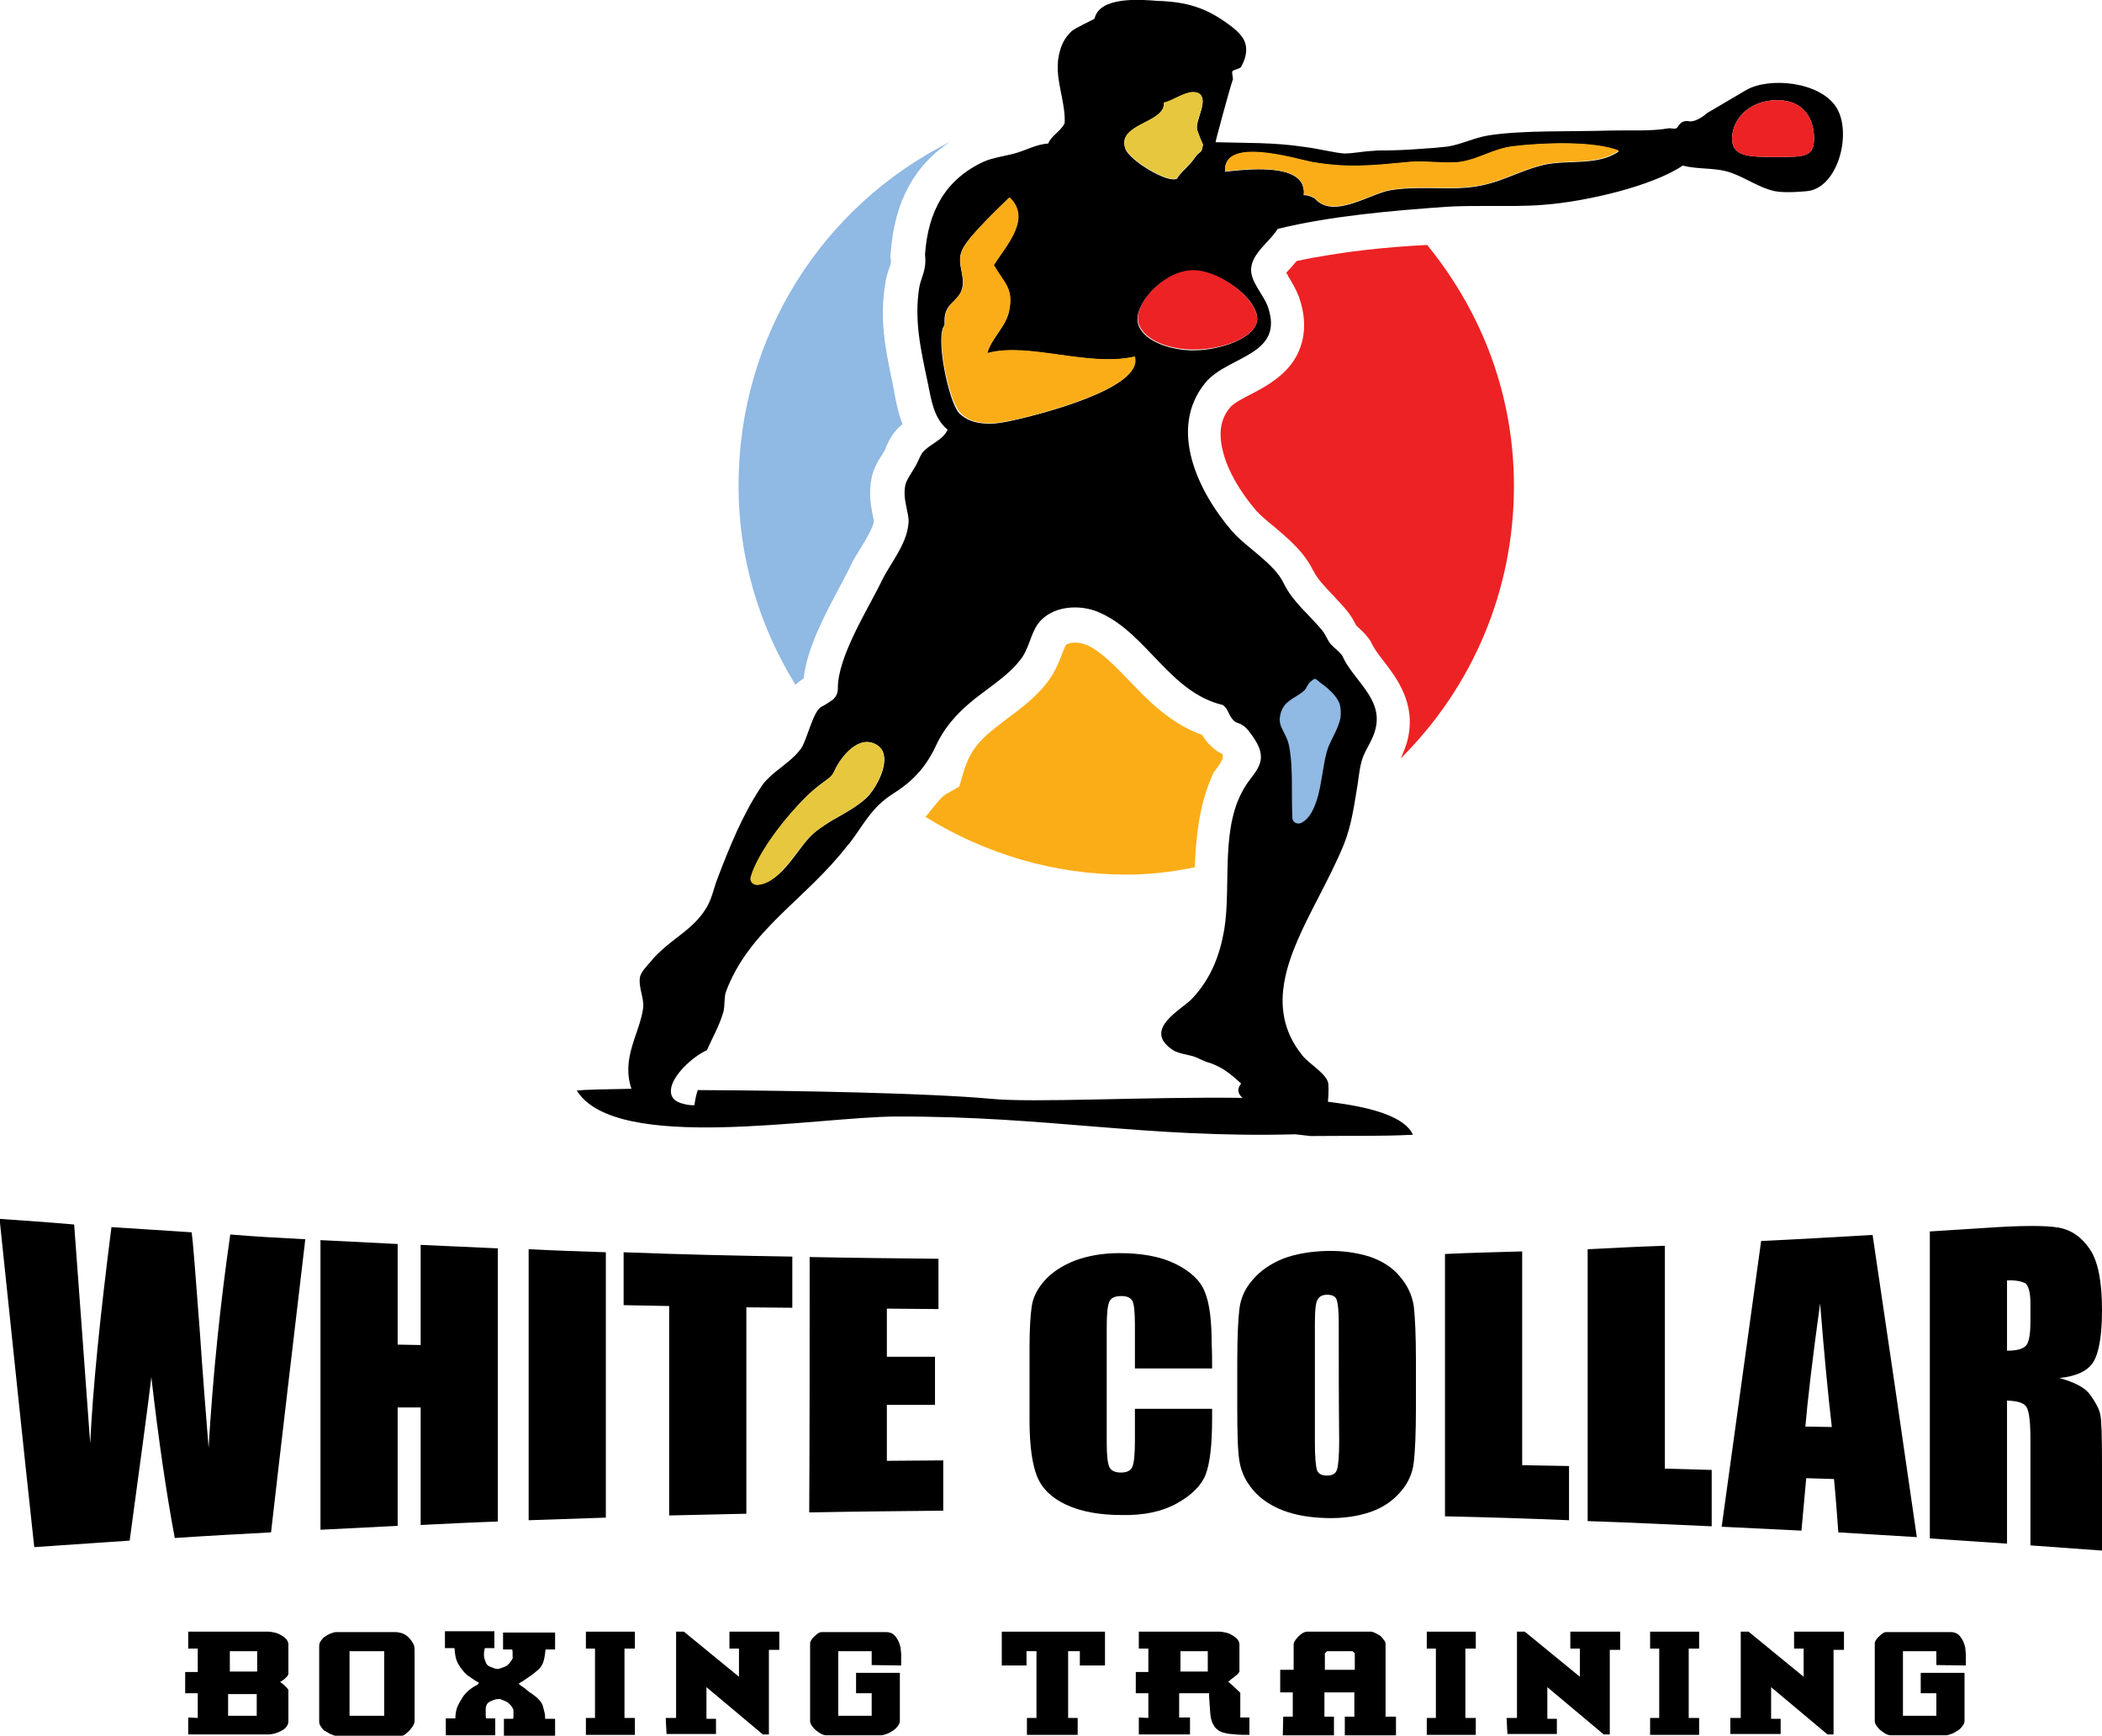 <?xml version="1.0" encoding="utf-8"?>
<!-- Generator: Adobe Illustrator 18.1.1, SVG Export Plug-In . SVG Version: 6.00 Build 0)  -->
<svg version="1.1" id="Layer_1" xmlns="http://www.w3.org/2000/svg" xmlns:xlink="http://www.w3.org/1999/xlink" x="0px" y="0px"
	 viewBox="0 0 484.7 400.3" enable-background="new 0 0 484.7 400.3" xml:space="preserve">
<g>
	<path fill="none" d="M387.8,38.5C387.8,38.5,387.9,38.5,387.8,38.5C387.9,38.5,387.9,38.5,387.8,38.5
		C387.8,38.5,387.8,38.5,387.8,38.5z"/>
	<path d="M423.4,24.7c-3.8-5.9-15.5-7-20.8-3.9l-9,5.3c0,0-2,1.9-3.9,1.9c-2.4-0.5-2.6,1.4-3.2,1.6c-0.5,0.2-1.3-0.1-1.8,0
		c-3.9,0.7-8.9,0.4-12.9,0.5c-10.4,0.3-20.3-0.1-28.4,1.1c-3.3,0.5-6.4,2.1-9.6,2.6c-0.9,0.1-1.9,0.2-3,0.3
		c-0.9,0.1-1.9,0.1-2.8,0.2c-3.8,0.3-6.8,0.4-9.5,0.4c-0.7,0-1.3,0-2,0.1c-2.2,0.1-4.5,0.6-6.5,0.6c-2-0.1-5.9-1.1-9.1-1.5
		c-7.1-1.1-13.9-0.9-20.6-1.1c-0.1,0,3.4-12.9,3.9-14.2c0-0.1,0-0.1,0.1-0.2c0-0.1,0-0.1,0-0.2c0-0.6-0.3-1.3-0.1-1.8
		c0.2-0.3,1.7-0.5,2-1c1-1.8,1.3-3.4,1.1-4.7c-0.3-2.2-2.1-3.8-5-5.8c-4.4-3-8.5-4.5-15.5-4.7c-3.6-0.3-13.3-1.1-14.4,4.1
		c0,0.1-4.6,2.2-5.3,2.9c-0.2,0.2-0.4,0.4-0.6,0.6c-1.4,1.6-2,3.2-2.4,5.3c-0.2,1-0.2,2-0.2,3.1c0.2,4.1,1.8,8.2,1.6,12.2
		c-0.9,1.9-3,2.8-3.8,4.7c-2.7,0.2-4.8,1.4-7.1,2.1c-2.6,0.8-5.6,1.1-7.8,2.1c-8.8,4.1-12.8,11.4-13.5,21.4c0.4,3.5-0.8,5-1.3,7.4
		c-1.3,7.9,0.4,14.8,2,22.5c0.8,4,1.4,7.9,4.5,10.5c-1,2.4-4.3,3.4-5.8,5.3c-0.6,0.8-1.1,2.4-1.9,3.6c-0.7,1.2-1.7,2.6-2,3.7
		c-0.8,3.5,0.9,6.5,0.7,8.9c-0.4,5-4.1,9.1-6.2,13.4c-2.8,5.9-10.2,17.4-10.1,24.8c0,1.1-0.5,2.2-1.5,2.8c-0.7,0.5-1.5,1-2.3,1.4
		c-2,1.1-3.3,7.8-4.8,9.8l0,0c-1.6,2.1-3.8,3.6-5.9,5.3c-1.3,1.1-2.5,2.2-3.4,3.7c-4.1,6.2-7.1,13.6-9.7,20.4
		c-1.1,2.8-1.3,4.6-2.5,6.8c-2.5,4.4-6.2,6.4-9.7,9.4c-1,0.9-2.4,2.1-3.2,3.2c-1,1.1-2.3,2.5-2.6,3.6c-0.5,2.4,1,5,0.7,7.3
		c-0.8,5.9-5.1,11.4-2.7,18.6c-6.2,0.1-10.7,0.2-12.6,0.4c9,14.6,55.5,6,73.8,6c35.1-0.1,56.9,5,91.9,4.1l3.5,0.4
		c7.8-0.1,15.9,0.1,23.6-0.3c-1.8-4.1-9.4-6.4-19.6-7.6c0.2-1.9,0.2-4.1,0-4.6c-0.8-2.2-4.4-4.2-5.9-6.1c-9-11.2-2.9-23.6,3.4-35.8
		c2.2-4.3,4.5-8.7,6.2-12.9c1.8-4.5,2.4-9.3,3.2-14.1c0.3-2.1,0.5-4.3,1.3-6.3c0.9-2.1,2.3-4,2.8-6.3c1.7-7-5.2-11.1-7.7-16.8
		c-0.8-1.1-1.7-1.6-2.6-2.6c-0.8-0.9-1.2-2.2-2-3.2c-2.9-3.5-6.9-6.7-8.9-10.9c-2.2-4.6-8.6-8.2-11.9-12c-7.6-8.8-15-23.5-6.1-34.3
		c5.2-6.2,18.4-6.2,14.3-17.6c-1-2.7-4-5.7-3.8-8.6c0.2-3.7,4.4-6.3,6.1-9.2c12.2-3,26.3-4.2,38.8-5.1c3.2-0.2,6.3-0.2,9.5-0.2
		c4.5,0,9,0.1,13.4-0.3c9.2-0.7,24.6-4.2,31.7-9c0,0,0,0,0,0c0,0,0,0,0.1,0c3.8,1,7.7,0.3,11.5,1.8c3.2,1.2,6.3,3.4,9.7,4.1
		c2.6,0.5,7.1,0,7.2,0C423.8,43.6,427.2,30.6,423.4,24.7z M268.4,23.7c1.6-0.2,4.5-2.3,6.6-2.4c0.6,0,1.1,0.1,1.6,0.4
		c2,1.5-0.8,5.8-0.6,8c0,0.4,1.4,3.8,1.4,3.6c-0.4,2.5-0.6,1.2-1.9,3.1c-0.4,0.6-0.8,1.1-1.3,1.6c-1,1.1-2.1,2-2.8,3.2
		c-2.1,1.2-11.1-4.3-11.9-6.9C257.4,28.5,268.7,28.5,268.4,23.7z M217.8,75v-1.2c0-1.8,0.7-2.9,1.6-3.8c0.9-1,2-1.8,2.4-3.3
		c1-3.4-1.7-6.2,0.4-9.7c1.9-3.2,7.9-8.8,10.5-11.4c5.2,4.8-0.8,11.1-3.6,15.6c2.4,4.2,4.5,5.3,3.6,10.2c-0.6,3.9-4.1,6.5-5.1,10.1
		c9.5-2.6,23.2,3.2,34,0.8c2.2,7.2-21.8,13.3-28.2,14.7c-1.8,0.4-3.9,0.8-5.9,0.7c-2.4-0.1-4.7-0.7-6.4-2.5
		C218.7,92.5,215.6,77.5,217.8,75z M184.3,185.4c1.6-1.7,3.2-3.2,4.5-4.2l3.2-2.4c0.1-0.4,0.3-0.8,0.5-1.2c1.5-3.2,5.6-8.3,9.7-5.8
		c1.1,0.7,1.6,1.7,1.7,2.9c0.3,3.3-2.5,7.9-4.2,9.4c-2.2,2-4.7,3.3-7.1,4.7c-0.8,0.4-1.5,0.9-2.3,1.4c-0.4,0.3-0.9,0.6-1.3,0.9
		c-0.9,0.6-1.7,1.3-2.5,2.2c-2.9,3.1-6.6,10.2-11.6,10.7c-1.1,0.1-1.9-0.9-1.6-2C174.7,197.2,179.8,190.2,184.3,185.4z M228.4,253.4
		c-14.3-1.3-44.6-1.9-67.5-2c-0.4,1.1-0.6,2.3-0.8,3.5c-0.9,0-1.7-0.1-2.4-0.3c-2.3-0.5-3.1-1.7-3-3.2c0.2-3.2,4.8-7.6,8.3-9.2
		c1.3-2.9,2.9-5.7,3.8-8.8c0.4-1.5,0.1-3.2,0.6-4.7c5.4-14.4,18.3-21.1,28.1-33.8c0.1-0.1,0.2-0.2,0.3-0.3c3.4-4.4,5-8.3,10.2-11.6
		c4.6-2.9,7.6-6.2,9.9-11.2c2.4-5.1,6.3-8.8,10.8-12.1c2.9-2.2,6.1-4.4,8.4-7.3c2.2-2.6,2.5-6.2,4.3-8.6c3.1-4.1,9.6-4.6,14.2-2.5
		c10.9,4.8,16.1,18.4,28.4,21.3c1.4,1.1,1.2,2.4,2.6,3.7c0.7,0.6,1.8,0.4,3.2,2.1c1.5,1.9,3.3,4.4,2.9,6.9c-0.4,2.3-2.2,3.9-3.4,5.8
		c-6.1,9.4-3.3,22.8-5,33.3c-1,5.7-2.9,11.1-7.4,15.9c-2.3,2.5-11.7,7.1-4.4,11.9c1.5,0.9,3.6,1,5.2,1.6c0.9,0.4,1.7,0.8,2.5,1.1
		c3.3,0.9,5.5,2.7,8,5c-1,1.2-0.8,2.3,0.3,3.3C264,252.9,238.3,254.4,228.4,253.4z M289.9,73.5c0,4.3-8.3,7.3-14.7,7.3
		c-0.2,0-0.4,0-0.6,0c-6.2-0.2-12.3-3-12.3-7.2c0-4.3,6.4-11.1,12.8-11.1c1.7,0,3.4,0.4,5.1,1.2C285.3,65.6,289.9,70.2,289.9,73.5z
		 M356.1,38c-6.3,1.5-10.4,4.5-17.2,5.2c-0.3,0-0.6,0.1-1,0.1c-5.2,0.4-11.6-0.4-17.4,0.6c-4.5,0.8-12.5,6.3-16.8,2.4l-0.6-0.6
		c-0.9-0.4-1.5-0.7-2.5-0.7c0.1-0.5,0.1-0.9,0-1.3c-0.1-0.8-0.4-1.5-0.9-2.1c-3.2-3.7-13.4-2.4-17.2-2c-0.6-8,15.6-3.1,19.9-2.2
		c8.6,1.5,14.2,0.8,22.7,0c3.3-0.3,6.8,0.3,10.1,0.1c0.5,0,1-0.1,1.5-0.1c4.2-0.6,7.8-3.1,12.2-3.6c6.5-0.8,18.6-1.4,24.4,1.1
		C368.6,38.3,361.6,36.8,356.1,38z M409.8,36.2c-6.5,0-10.4,0-10.4-4.3s3.9-8.8,10.4-8.8c6.3,0,8.5,4.5,8.5,8.8
		S416.1,36.2,409.8,36.2z"/>
	<g>
		<path fill="#ED2224" d="M299,60.2c-0.4,0.5-0.9,1-1.3,1.5c-0.3,0.3-0.7,0.8-1.1,1.2c0.2,0.3,0.4,0.6,0.5,0.9
			c0.8,1.3,1.7,2.8,2.4,4.6v0c2.7,7.6,0.4,12.9-2,15.9c-2.6,3.2-6.1,5.1-9.2,6.7c-1.8,0.9-3.8,2-4.6,2.9c-1.5,1.8-3.2,4.8-1.6,10.6
			c1.1,4.2,3.9,9,7.6,13.3c0.9,1,2.3,2.2,3.9,3.5c3.3,2.8,7.1,5.9,9.2,10.3l0.1,0.1c0.8,1.7,2.5,3.5,4.4,5.5
			c1.1,1.2,2.3,2.4,3.4,3.8l0,0c0.9,1.1,1.5,2.2,1.9,3c0,0.1,0.1,0.2,0.1,0.2c0.1,0.1,0.2,0.2,0.3,0.3c0.6,0.6,1.6,1.4,2.5,2.6
			l0.5,0.7l0.4,0.8c0.5,1,1.5,2.4,2.6,3.8c3,3.9,7.6,9.8,5.6,18.1l0,0.1c-0.4,1.5-1,3-1.6,4.3c16.6-16.5,26.1-38.8,26.1-62.8
			c0-20.3-6.9-39.5-20-55.6C320.4,56.9,309.2,58,299,60.2z"/>
		<path fill="#ED2224" d="M289.9,73.5c0-3.2-4.6-7.8-9.6-10c-1.7-0.7-3.5-1.2-5.1-1.2c-6.4,0-12.8,6.8-12.8,11.1
			c0,4.2,6,7.1,12.3,7.2c0.2,0,0.4,0,0.6,0C281.6,80.7,289.9,77.8,289.9,73.5z"/>
		<path fill="#ED2224" d="M409.8,23.1c-6.5,0-10.4,4.5-10.4,8.8s3.9,4.3,10.4,4.3c6.3,0,8.5,0,8.5-4.3S416.1,23.1,409.8,23.1z"/>
	</g>
	<g>
		<path fill="#FBAD18" d="M281.9,173.9c-0.7-0.3-1.6-0.8-2.5-1.7l-0.1-0.1c-1-0.9-1.6-1.8-2.1-2.6c-7.4-2.7-12.4-7.9-16.9-12.6
			c-3.3-3.4-6.4-6.7-9.8-8.2l-0.1,0c-0.7-0.3-1.6-0.5-2.5-0.5c-1.3,0-2,0.4-2.1,0.6l-0.1,0.1c-0.2,0.3-0.5,1.2-0.8,1.9
			c-0.7,1.9-1.7,4.4-3.6,6.8c-2.6,3.3-5.9,5.8-8.9,8c-0.3,0.2-0.6,0.5-0.9,0.7c-5.3,4-7.7,6.3-9.4,12l-0.9,3.1l-2.8,1.6
			c-1.3,0.7-2.3,2.1-3.7,3.8c-0.4,0.5-0.8,1.1-1.3,1.6c14.1,8.7,29.9,13.3,46.3,13.3c5,0,10.1-0.5,15.8-1.7
			c0.3-6.7,0.9-13.9,3.9-20.8l0.4-1l0.7-0.9c0.6-0.8,1-1.4,1.4-2.3c0-0.1,0.1-0.1,0.1-0.2c0-0.1-0.1-0.2-0.1-0.3
			C282,174.2,281.9,174,281.9,173.9z"/>
		<path fill="#FBAD18" d="M227.6,97.6c2,0.1,4-0.3,5.9-0.7c6.4-1.4,30.4-7.5,28.2-14.7c-10.8,2.5-24.5-3.4-34-0.8
			c0.9-3.5,4.5-6.2,5.1-10.1c0.9-4.9-1.2-6-3.6-10.2c2.9-4.5,8.8-10.8,3.6-15.6c-2.6,2.5-8.6,8.2-10.5,11.4
			c-2.2,3.5,0.5,6.3-0.4,9.7c-0.4,1.4-1.5,2.3-2.4,3.3c-0.8,0.9-1.6,2-1.6,3.8v1.2c-2.2,2.5,0.9,17.5,3.4,20.1
			C222.9,96.9,225.2,97.5,227.6,97.6z"/>
		<path fill="#FBAD18" d="M348.9,33.7c-4.4,0.5-8,3-12.2,3.6c-0.5,0.1-1,0.1-1.5,0.1c-3.3,0.2-6.8-0.4-10.1-0.1
			c-8.5,0.8-14.1,1.5-22.7,0c-4.3-0.9-20.4-5.8-19.9,2.2c3.8-0.4,14-1.6,17.2,2c0.5,0.6,0.8,1.3,0.9,2.1c0.1,0.4,0.1,0.8,0,1.3
			c1.1,0,1.6,0.3,2.5,0.7l0.6,0.6c4.2,3.9,12.3-1.6,16.8-2.4c5.8-1,12.2-0.2,17.4-0.6c0.3,0,0.6-0.1,1-0.1
			c6.7-0.7,10.9-3.7,17.2-5.2c5.5-1.2,12.5,0.3,17.2-3.2C367.5,32.4,355.4,32.9,348.9,33.7z"/>
	</g>
	<g>
		<path fill="#90B9E3" d="M309,162.7c-0.5-2.1-2.9-4.1-4.6-5.3c-1.3-1-1-1.2-2.3-0.1c-0.6,0.5-0.8,1.4-1.3,1.9
			c-1.6,1.5-3.9,2.1-5,4.1c-0.3,0.6-0.5,1.1-0.6,1.7c-0.6,2.8,1.5,3.9,2.1,7.3c0.5,2.8,0.6,5.9,0.6,9c0,2.4,0,4.9,0.1,7.3
			c0,1,1.1,1.6,2,1.2c2.1-1,3.2-3.6,4-6.5c0.1-0.6,0.3-1.2,0.4-1.8c0.7-3.6,1.1-7.5,2.1-9.7c0.8-1.8,2.1-3.9,2.6-6.2
			C309.2,164.5,309.2,163.6,309,162.7z"/>
	</g>
	<g>
		<path fill="#90B9E3" d="M170.3,112c0,16.2,4.5,31.9,13.1,45.9c0.6-0.5,1.2-1,1.9-1.4c0.8-7.1,4.9-14.7,8.3-21.1
			c0.9-1.7,1.8-3.4,2.4-4.6l0-0.1c0.8-1.7,1.8-3.2,2.7-4.7c1.3-2.1,2.5-4.2,2.8-5.7c0-0.3-0.1-0.8-0.2-1.2c-0.4-2.1-1.1-5.2-0.3-8.9
			v-0.1c0.5-2.2,1.5-3.9,2.4-5.2c0.2-0.3,0.3-0.6,0.4-0.7l0.1-0.1c0.1-0.2,0.3-0.6,0.4-1c0.5-1.1,1.1-2.4,2.1-3.6
			c0.5-0.6,1.1-1.2,1.7-1.7c-1-2.6-1.5-5.2-1.9-7.4l0-0.1c-0.2-0.8-0.3-1.7-0.5-2.5c-1.5-7.1-3-14.4-1.5-22.8l0-0.2
			c0.3-1.3,0.6-2.3,0.9-3.1c0.4-1.1,0.4-1.2,0.3-1.8l-0.1-0.8l0.1-0.8c0.8-11.6,5.4-20.2,13.7-25.6C189.6,47.5,170.3,77.6,170.3,112
			z"/>
		<path fill="#E6C73D" d="M276,29.6c-0.3-2.1,2.6-6.5,0.6-8c-0.4-0.3-1-0.4-1.6-0.4c-2.2,0.1-5,2.2-6.6,2.4
			c0.4,4.8-10.9,4.8-8.9,10.6c0.9,2.6,9.8,8.1,11.9,6.9c0.7-1.2,1.8-2.2,2.8-3.2c0.4-0.5,0.9-1,1.3-1.6c1.3-1.9,1.5-0.6,1.9-3.1
			C277.3,33.4,276,30,276,29.6z"/>
		<path fill="#E6C73D" d="M202.2,171.8c-4.1-2.5-8.1,2.5-9.7,5.8l0,0c-0.4,0.9-1,1.6-1.8,2.2l-2,1.5c-1.3,1-2.9,2.4-4.5,4.2
			c-4.6,4.8-9.7,11.9-11.1,16.7c-0.3,1,0.4,1.9,1.5,1.9c5-0.3,8.8-7.6,11.8-10.8c0.8-0.8,1.7-1.5,2.5-2.2c0.4-0.3,0.9-0.6,1.3-0.9
			c0.8-0.5,1.5-1,2.3-1.4c2.4-1.4,4.9-2.7,7.1-4.7c1.7-1.5,4.5-6,4.2-9.4C203.8,173.5,203.3,172.5,202.2,171.8z"/>
	</g>
	<g>
		<path d="M70.4,285.8c-2.6,22.2-5.3,44.8-7.9,67.6c-7.4,0.4-14.8,0.8-22.2,1.3c-2-10.7-3.8-23.1-5.4-37.1c-0.7,6-2.4,18.5-5,37.7
			c-7.3,0.5-14.7,1-22,1.5c-2.7-24.8-5.3-50-8-75.7c5.7,0.4,11.5,0.8,17.2,1.3c0.6,8.6,1.3,17.2,1.9,25.8c0.6,8.3,1.2,16.5,1.8,24.7
			c0.6-12.8,2.3-29.5,4.9-49.9c6.2,0.4,12.3,0.8,18.5,1.2c0.3,2.1,0.9,9.8,1.9,23.2c0.6,8.9,1.3,17.7,2,26.5c1-16.9,2.7-33.3,5-49.2
			C58.9,285.2,64.7,285.5,70.4,285.8z"/>
		<path d="M114.8,287.9c0,21,0,42,0,63c-5.9,0.2-11.8,0.5-17.8,0.8c0-9,0-18.1,0-27.1c-1.8,0-3.6,0-5.3,0c0,9.1,0,18.2,0,27.3
			c-5.9,0.3-11.8,0.6-17.8,0.9c0-22.3,0-44.5,0-66.8c5.9,0.3,11.8,0.6,17.8,0.9c0,7.8,0,15.5,0,23.2c1.8,0,3.6,0.1,5.3,0.1
			c0-7.7,0-15.4,0-23.1C102.9,287.4,108.9,287.6,114.8,287.9z"/>
		<path d="M139.7,288.8c0,20.4,0,40.8,0,61.2c-5.9,0.2-11.8,0.4-17.8,0.6c0-20.8,0-41.6,0-62.5C127.8,288.4,133.8,288.6,139.7,288.8
			z"/>
		<path d="M182.7,289.8c0,3.9,0,7.9,0,11.8c-3.5,0-7.1-0.1-10.6-0.1c0,15.9,0,31.7,0,47.6c-5.9,0.1-11.9,0.3-17.8,0.4
			c0-16.1,0-32.2,0-48.3c-3.5-0.1-7-0.1-10.5-0.2c0-4.1,0-8.1,0-12.2C156.8,289.3,169.7,289.6,182.7,289.8z"/>
		<path d="M186.7,289.9c9.9,0.2,19.8,0.3,29.7,0.4c0,3.9,0,7.8,0,11.6c-3.9,0-7.9-0.1-11.9-0.1c0,3.7,0,7.4,0,11.1
			c3.7,0,7.4,0,11.1,0c0,3.7,0,7.4,0,11.1c-3.7,0-7.4,0-11.1,0c0,4.3,0,8.6,0,12.9c4.3,0,8.7-0.1,13-0.1c0,3.9,0,7.8,0,11.6
			c-10.3,0.1-20.6,0.2-30.9,0.4C186.7,329.2,186.7,309.6,186.7,289.9z"/>
		<path d="M279.5,315.6c-5.9,0-11.9,0-17.8,0c0-3.4,0-6.7,0-10.1c0-2.9-0.2-4.8-0.6-5.5c-0.4-0.7-1.2-1.1-2.5-1.1
			c-1.5,0-2.4,0.4-2.8,1.3s-0.6,2.8-0.6,5.7c0,9,0,18,0,26.9c0,2.8,0.2,4.6,0.6,5.5s1.3,1.3,2.7,1.3c1.3,0,2.2-0.4,2.6-1.3
			c0.4-0.9,0.6-2.9,0.6-6.1c0-2.4,0-4.9,0-7.3c5.9,0,11.9,0,17.8,0c0,0.8,0,1.5,0,2.3c0,6-0.5,10.3-1.5,12.9c-1,2.5-3.2,4.7-6.6,6.6
			c-3.4,1.9-7.6,2.8-12.7,2.7c-5.2,0-9.5-0.8-12.9-2.4c-3.4-1.6-5.6-3.8-6.7-6.6s-1.7-7.1-1.7-12.8c0-5.7,0-11.3,0-16.9
			c0-4.2,0.2-7.3,0.5-9.4c0.3-2.1,1.3-4.1,3-6c1.7-1.9,4-3.4,7-4.6c3-1.1,6.4-1.7,10.2-1.7c5.2,0,9.6,0.8,13,2.5
			c3.4,1.7,5.7,3.8,6.7,6.4c1.1,2.6,1.6,6.6,1.6,12C279.5,311.9,279.5,313.8,279.5,315.6z"/>
		<path d="M326.5,324.5c0,6-0.2,10.3-0.5,12.8c-0.3,2.5-1.3,4.8-3.1,6.8c-1.7,2-4,3.6-6.9,4.6s-6.3,1.5-10.1,1.4
			c-3.7-0.1-6.9-0.6-9.9-1.7c-2.9-1.1-5.3-2.7-7-4.7c-1.8-2.1-2.8-4.3-3.2-6.7s-0.5-6.6-0.5-12.7c0-3.3,0-6.7,0-10
			c0-5.9,0.2-10.1,0.5-12.5c0.3-2.4,1.3-4.7,3.1-6.7c1.7-2,4-3.6,6.9-4.8c2.9-1.1,6.3-1.7,10.1-1.8c3.7-0.1,6.9,0.4,9.9,1.3
			c2.9,1,5.3,2.5,7,4.6c1.8,2.1,2.8,4.3,3.2,6.8c0.3,2.5,0.5,6.8,0.5,13C326.5,317.6,326.5,321.1,326.5,324.5z M308.7,305
			c0-2.8-0.2-4.5-0.5-5.3s-1.1-1.1-2.2-1.1c-0.9,0-1.7,0.3-2.1,1c-0.5,0.6-0.7,2.5-0.7,5.5c0,9.2,0,18.4,0,27.6
			c0,3.4,0.2,5.5,0.5,6.4c0.3,0.8,1.1,1.2,2.3,1.2c1.2,0,2-0.4,2.3-1.4c0.3-0.9,0.5-3.1,0.5-6.6C308.7,323.1,308.7,314,308.7,305z"
			/>
		<path d="M351,288.6c0,16.4,0,32.9,0,49.3c3.6,0.1,7.2,0.1,10.8,0.2c0,4.2,0,8.3,0,12.5c-9.5-0.4-19.1-0.7-28.6-0.9
			c0-20.2,0-40.3,0-60.5C339.1,288.9,345,288.8,351,288.6z"/>
		<path d="M383.9,287.3c0,17.1,0,34.2,0,51.4c3.6,0.1,7.2,0.2,10.8,0.3c0,4.3,0,8.7,0,13c-9.5-0.4-19.1-0.9-28.6-1.2
			c0-20.9,0-41.8,0-62.7C372,287.8,377.9,287.5,383.9,287.3z"/>
		<path d="M431.8,284.8c3.4,22.8,6.8,46.1,10.2,69.7c-6-0.4-12.1-0.7-18.1-1.1c-0.3-4.1-0.6-8.2-1-12.3c-2.1-0.1-4.2-0.1-6.4-0.2
			c-0.4,4-0.7,8-1.1,12.1c-6.1-0.3-12.2-0.6-18.4-0.9c3-21.6,6-43.6,9.1-65.9C414.7,285.8,423.3,285.3,431.8,284.8z M422.4,329.1
			c-0.9-7.7-1.8-17.2-2.7-28.5c-1.8,13-2.9,22.5-3.4,28.4C418.3,329,420.4,329.1,422.4,329.1z"/>
		<path d="M445,284c4.2-0.3,8.4-0.5,12.6-0.8c8.4-0.6,14.1-0.6,17-0.1c3,0.5,5.4,2.2,7.3,5c1.9,2.8,2.8,7.5,2.8,14
			c0,5.9-0.7,9.9-2,12s-3.9,3.3-7.8,3.7c3.5,1,5.9,2.2,7.1,3.9s2,3.1,2.3,4.5c0.3,1.4,0.4,5.1,0.4,11.3c0,6.7,0,13.4,0,20.1
			c-5.5-0.4-11-0.8-16.5-1.2c0-8.2,0-16.4,0-24.5c0-3.9-0.3-6.4-0.9-7.4c-0.6-1-2.1-1.4-4.5-1.5c0,11,0,22,0,33
			c-5.9-0.4-11.8-0.8-17.8-1.2C445,331.2,445,307.6,445,284z M462.8,295.3c0,5.4,0,10.8,0,16.2c2,0,3.4-0.3,4.2-1
			c0.8-0.6,1.2-2.5,1.2-5.8c0-1.3,0-2.7,0-4.1c0-2.4-0.4-3.9-1.1-4.6C466.2,295.5,464.8,295.2,462.8,295.3z"/>
	</g>
	<g>
		<path d="M45.6,396.2v-5.7h-2.9v-4.9h2.9v-5.4h-2.2v-3.9H62c0.3,0,0.8,0.1,1.3,0.2c0.5,0.1,1,0.3,1.5,0.6s0.9,0.6,1.2,0.9
			c0.3,0.4,0.5,0.8,0.5,1.2v6.8c0,0.3-0.3,0.7-1,1.3c-0.1,0.1-0.3,0.2-0.4,0.3c-0.2,0.1-0.3,0.2-0.5,0.3c0.1,0.1,0.3,0.2,0.4,0.3
			s0.3,0.2,0.4,0.3c0.3,0.3,0.5,0.5,0.7,0.7c0.2,0.2,0.3,0.4,0.4,0.5v7.3c0,0.5-0.2,0.9-0.5,1.3s-0.8,0.7-1.2,0.9
			c-0.5,0.3-1,0.4-1.5,0.6c-0.5,0.1-0.9,0.2-1.3,0.2H43.4v-3.9L45.6,396.2L45.6,396.2z M52.6,395.7h6.6v-5h-6.6V395.7z M53,385.5
			h6.3v-4.7H53V385.5z"/>
		<path d="M73.6,379.7c0-0.5,0.1-0.9,0.4-1.3c0.3-0.4,0.6-0.8,1-1c0.4-0.3,0.8-0.5,1.3-0.7s0.9-0.3,1.3-0.3h13.5
			c0.6,0,1.1,0.1,1.7,0.3c0.5,0.2,1,0.5,1.4,0.9s0.7,0.8,1,1.3c0.3,0.5,0.4,1,0.4,1.6v16.4c0,0.3-0.1,0.6-0.3,1
			c-0.2,0.4-0.5,0.7-0.8,1.1c-0.3,0.3-0.6,0.6-1,0.9c-0.3,0.3-0.6,0.4-0.9,0.4H77.3c-0.1,0-0.2-0.1-0.4-0.1
			c-0.2-0.1-0.4-0.2-0.7-0.3s-0.5-0.3-0.7-0.4c-0.3-0.1-0.4-0.3-0.6-0.3c-0.3-0.2-0.6-0.5-0.9-1c-0.3-0.4-0.4-0.8-0.4-1.2
			L73.6,379.7L73.6,379.7z M80.6,395.7h8v-14.9h-8V395.7z"/>
		<path d="M109.6,388.8c0.5-0.2,0.7-0.4,0.8-0.7c0-0.1-0.3-0.2-0.8-0.5c-0.5-0.3-1.1-0.8-1.9-1.3c-0.8-0.7-1.4-1.5-2-2.5
			c-0.6-1-0.8-2.2-0.9-3.7h-2.2v-3.9h11.4v3.9h-2.2c0,0,0,0.1,0,0.1v0c-0.1,0.1-0.1,0.3-0.1,0.5c-0.1,0.2-0.1,0.4-0.1,0.8v0.3
			c0,0.1,0,0.1,0,0.1l0.1,0.6l0,0.1l0-0.1c0,0,0,0,0,0c0.1,0.1,0.1,0.2,0.1,0.4c0.1,0.1,0.2,0.4,0.3,0.7l0,0
			c0.2,0.4,0.6,0.7,1.2,0.9c0.3,0.1,0.6,0.2,0.8,0.3c0.3,0.1,0.5,0.1,0.8,0.1c0.4-0.1,1-0.3,1.7-0.6c0.6-0.3,1.2-1,1.7-2
			c-0.1,0-0.1-0.1-0.1-0.1v-0.5c0-0.3,0-0.6,0-0.8c0-0.2-0.1-0.4-0.1-0.5h-2.1v-3.9H128v3.9h-2.2c-0.1,0.9-0.2,1.7-0.4,2.5
			c-0.2,0.8-0.6,1.5-1.1,2c-0.6,0.5-1.1,1-1.7,1.4s-1.1,0.8-1.6,1.1c-0.3,0.2-0.5,0.4-0.8,0.5c-0.2,0.1-0.4,0.3-0.6,0.4
			c0.1,0.1,0.2,0.2,0.3,0.3c0.1,0.1,0.3,0.1,0.4,0.3c0.2,0.1,0.4,0.2,0.6,0.4c0.2,0.1,0.4,0.3,0.6,0.5h0l0.8,0.6l0,0
			c0.4,0.2,0.7,0.5,1,0.7s0.6,0.5,0.9,0.8c0.3,0.3,0.5,0.6,0.7,0.9c0.2,0.3,0.3,0.7,0.4,1.1c0.1,0.4,0.2,0.8,0.3,1.2
			c0.1,0.4,0.1,0.8,0.1,1.2v0.1h2.3v3.9h-11.8v-3.9h2.1c0-0.1,0.1-0.3,0.1-0.4c0-0.2,0-0.4,0-0.8v-0.9c-0.2-0.4-0.4-0.8-0.7-1.1
			c-0.3-0.3-0.5-0.5-0.8-0.7c-0.3-0.1-0.6-0.3-0.9-0.4c-0.3-0.1-0.5-0.2-0.8-0.3h0.1c-0.3,0-0.6,0.1-0.9,0.1
			c-0.3,0.1-0.6,0.1-0.9,0.3c-0.6,0.2-1,0.5-1.2,0.8c-0.2,0.4-0.3,0.7-0.3,1v0.4c0,0.3,0,0.6,0,1c0,0.4,0,0.7,0.1,0.9h2.1v3.9h-11.4
			v-3.9h2.2c0-1,0.2-1.9,0.4-2.5c0.3-0.7,0.6-1.3,1-1.9C107.1,390.6,108.2,389.6,109.6,388.8z"/>
		<path d="M135.1,396.2h2.1v-16h-2.1v-3.9h11.3v3.9h-2.4v16h2.4v3.9h-11.3V396.2z"/>
		<path d="M153.5,396.2h2.4v-19.9h1.8l12.7,10.4v-6.5h-2.2v-3.9h11.5v4.2h-2.4v19.5h-1.4l-13-10.9v7.3h2.2v3.5h-11.4L153.5,396.2
			L153.5,396.2z"/>
		<path d="M201,384v-3.2h-7.7v14.9h7.7l0-5.2h-3.6v-4.7h10.1v11.1c0,0.4-0.2,0.8-0.5,1.2s-0.7,0.8-1.2,1.1c-0.5,0.3-1,0.6-1.4,0.7
			c-0.5,0.2-0.9,0.3-1.2,0.3h-12.7c-0.3,0-0.7-0.1-1.1-0.3c-0.4-0.2-0.8-0.5-1.2-0.8c-0.4-0.3-0.7-0.7-1-1.1
			c-0.3-0.4-0.4-0.8-0.4-1.1v-17.9c0-0.2,0.1-0.5,0.3-0.8c0.2-0.3,0.4-0.6,0.7-0.8c0.3-0.3,0.5-0.5,0.8-0.7c0.3-0.2,0.6-0.3,0.8-0.3
			h14.9c0.9,0,1.6,0.3,2.1,0.9c0.5,0.6,0.9,1.3,1.1,2.1c0.1,0.3,0.2,0.6,0.2,1c0,0.3,0.1,0.7,0.1,1c0,0.2,0,0.3,0,0.5
			c0,0.1,0,0.3,0,0.5c0,0.2,0,0.4,0,0.7s0,0.6,0,1L201,384L201,384z"/>
		<path d="M236.8,396.2h2.2v-15.4h-2.3v3.3h-5.7v-7.8h23.8v7.8H249v-3.3h-2.7v15.4h2.2v3.9h-11.7V396.2z"/>
		<path d="M264.8,396.2v-5.7h-2.9v-4.9h2.9v-5.4h-2.2v-3.9h18.7c0.3,0,0.8,0.1,1.3,0.2c0.5,0.1,1,0.3,1.5,0.6
			c0.5,0.3,0.9,0.6,1.2,0.9c0.3,0.4,0.5,0.8,0.5,1.2v6.3c-0.2,0.4-0.5,0.7-0.8,0.9c-0.3,0.3-0.6,0.5-1,0.8l0,0
			c-0.2,0.1-0.3,0.2-0.3,0.3c-0.1,0.1-0.2,0.1-0.3,0.2s-0.1,0.1-0.2,0.1c0.1,0.1,0.4,0.4,0.9,0.8c0.4,0.4,1.1,1,1.9,1.8v5.7h2.1v4
			c-1.2,0-2.3,0-3.2-0.1c-0.9-0.1-1.7-0.1-2.3-0.3c-0.6-0.1-1.1-0.3-1.6-0.6c-0.4-0.3-0.8-0.6-1-1v0c-0.5-0.7-0.8-1.6-0.9-2.7
			c-0.1-1.1-0.2-2.5-0.3-4.3v-0.6h-6.9v5.6h2.5v3.9h-11.8v-3.9L264.8,396.2L264.8,396.2z M272.2,385.5h6.3v-4.7h-6.3V385.5z"/>
		<path d="M295.9,395.9h2.2v-5.6h-2.9v-5.2h3.1v-5.8c0-0.3,0.1-0.6,0.3-0.9c0.2-0.3,0.5-0.7,0.8-1s0.7-0.6,1-0.8
			c0.4-0.2,0.7-0.3,1-0.3h14.7c0.3,0,0.6,0.1,1,0.3c0.4,0.2,0.8,0.4,1.1,0.6s0.6,0.6,0.9,1c0.3,0.3,0.4,0.7,0.4,1.1v16.6h2.4v4.3
			h-11.8v-4.3h2.2v-5.6h-6.9v5.6h2.2v4.3h-11.8L295.9,395.9L295.9,395.9z M305.5,385.1h6.9v-3.8l-0.5-0.5H306l-0.5,0.5L305.5,385.1
			L305.5,385.1z"/>
		<path d="M329,396.2h2.1v-16H329v-3.9h11.3v3.9h-2.4v16h2.4v3.9H329V396.2z"/>
		<path d="M347.4,396.2h2.4v-19.9h1.8l12.7,10.4v-6.5h-2.2v-3.9h11.5v4.2h-2.4v19.5h-1.4l-13-10.9v7.3h2.2v3.5h-11.4L347.4,396.2
			L347.4,396.2z"/>
		<path d="M380.5,396.2h2.1v-16h-2.1v-3.9h11.3v3.9h-2.4v16h2.4v3.9h-11.3V396.2z"/>
		<path d="M399,396.2h2.4v-19.9h1.8l12.7,10.4v-6.5h-2.2v-3.9h11.5v4.2h-2.4v19.5h-1.4l-13-10.9v7.3h2.2v3.5H399L399,396.2
			L399,396.2z"/>
		<path d="M446.5,384v-3.2h-7.7v14.9h7.7l0-5.2h-3.6v-4.7h10.1v11.1c0,0.4-0.2,0.8-0.5,1.2c-0.3,0.4-0.7,0.8-1.2,1.1
			c-0.5,0.3-1,0.6-1.4,0.7c-0.5,0.2-0.9,0.3-1.2,0.3h-12.7c-0.3,0-0.7-0.1-1.1-0.3c-0.4-0.2-0.8-0.5-1.2-0.8c-0.4-0.3-0.7-0.7-1-1.1
			c-0.3-0.4-0.4-0.8-0.4-1.1v-17.9c0-0.2,0.1-0.5,0.3-0.8c0.2-0.3,0.4-0.6,0.7-0.8c0.3-0.3,0.5-0.5,0.8-0.7c0.3-0.2,0.6-0.3,0.8-0.3
			h14.9c0.9,0,1.6,0.3,2.1,0.9c0.5,0.6,0.9,1.3,1.1,2.1c0.1,0.3,0.2,0.6,0.2,1s0.1,0.7,0.1,1c0,0.2,0,0.3,0,0.5c0,0.1,0,0.3,0,0.5
			c0,0.2,0,0.4,0,0.7s0,0.6,0,1L446.5,384L446.5,384z"/>
	</g>
</g>
</svg>
